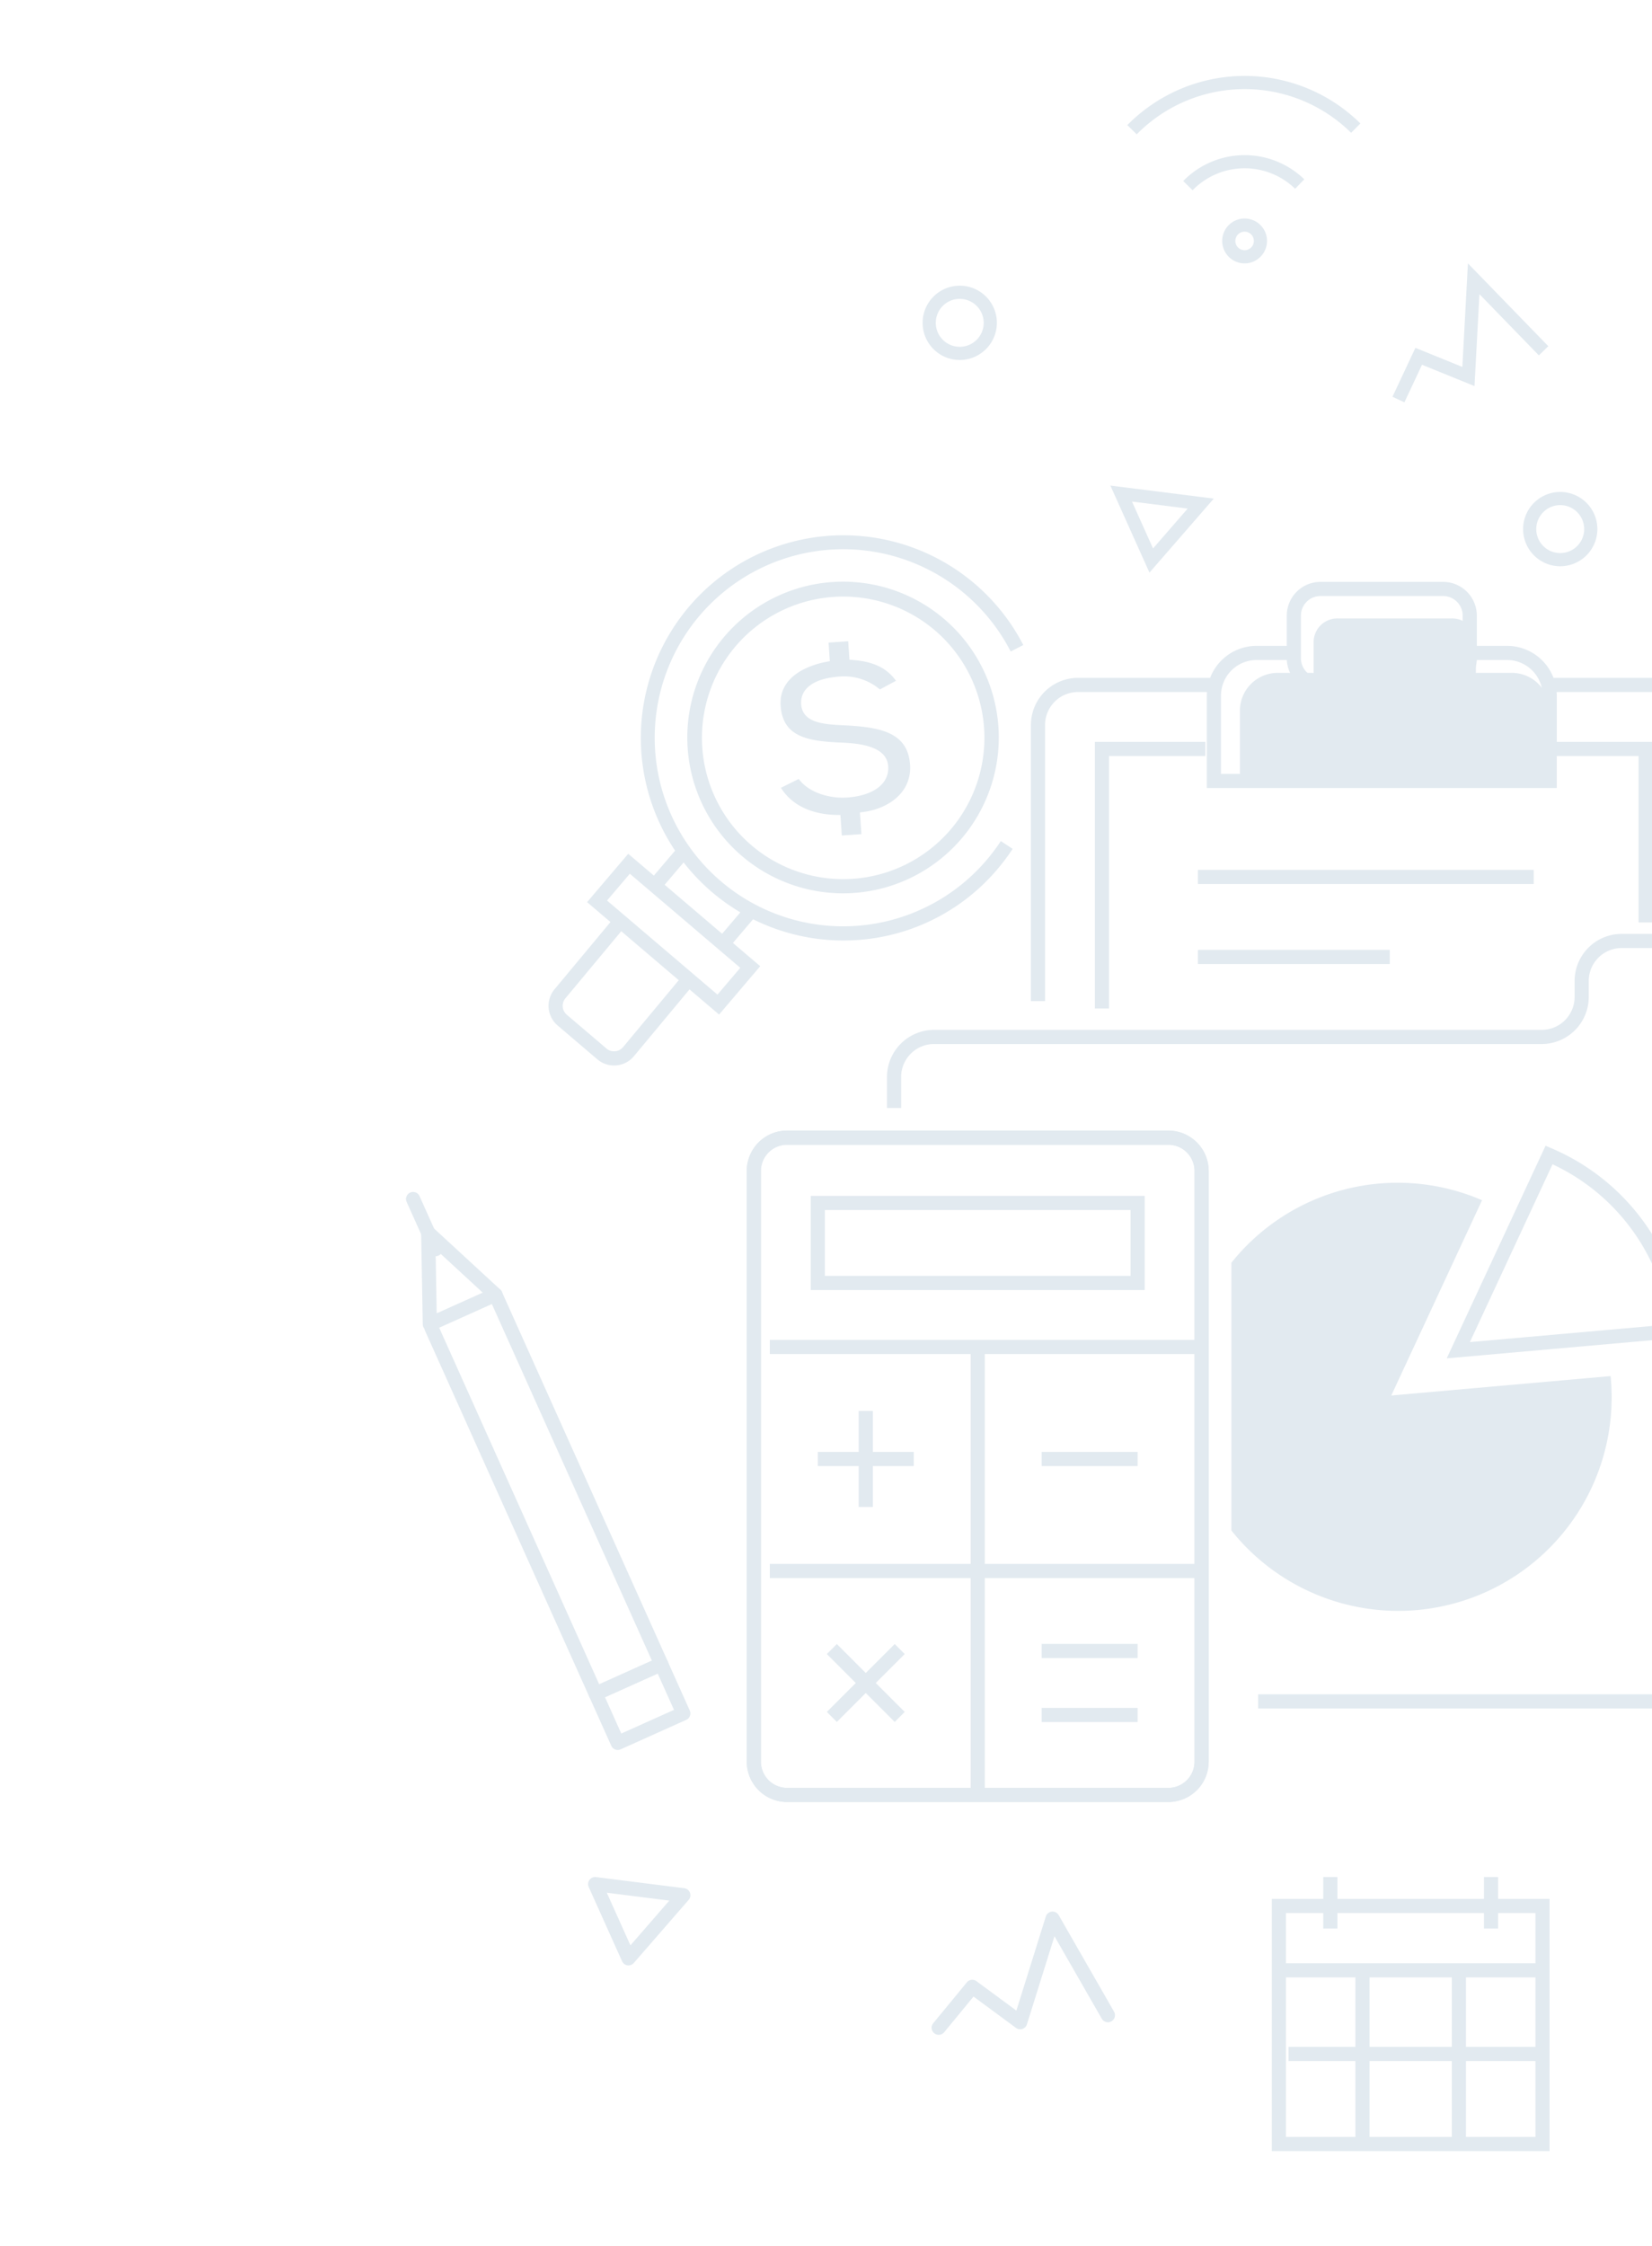 <svg xmlns="http://www.w3.org/2000/svg" xmlns:xlink="http://www.w3.org/1999/xlink" width="262" height="356" viewBox="0 0 262 356">
  <defs>
    <clipPath id="clip-path">
      <rect id="Rectangle_46955" data-name="Rectangle 46955" width="262" height="356" transform="translate(1042 325)" fill="#fff" stroke="#707070" stroke-width="1"/>
    </clipPath>
  </defs>
  <g id="finance-tab-bg" transform="translate(-1042 -325)" clip-path="url(#clip-path)">
    <g id="Group_49165" data-name="Group 49165" transform="translate(774.473 31.272)">
      <path id="Path_96422" data-name="Path 96422" d="M669.087,491.228a6.008,6.008,0,0,0-6.236-5.752H657.4v-5.033a3.755,3.755,0,0,0-3.9-3.595H635.572a3.755,3.755,0,0,0-3.9,3.595v5.033h-5.456a6.008,6.008,0,0,0-6.236,5.752v11.5h49.1Z" transform="translate(-155.807 -85.091)" fill="#e2eaf0"/>
      <g id="Group_49115" data-name="Group 49115" transform="translate(354.527 378.572)">
        <g id="Group_49113" data-name="Group 49113" transform="translate(0 0)">
          <g id="Group_49108" data-name="Group 49108" transform="translate(26.88 58.702)">
            <rect id="Rectangle_46934" data-name="Rectangle 46934" width="6.86" height="2.244" transform="translate(0 5.223) rotate(-49.592)" fill="#e2eaf0"/>
          </g>
          <g id="Group_49109" data-name="Group 49109" transform="translate(16.05 49.481)">
            <rect id="Rectangle_46935" data-name="Rectangle 46935" width="6.86" height="2.244" transform="matrix(0.648, -0.761, 0.761, 0.648, 0, 5.224)" fill="#e2eaf0"/>
          </g>
          <g id="Group_49110" data-name="Group 49110" transform="translate(6.111 50.487)">
            <path id="Path_96423" data-name="Path 96423" d="M390.254,592.64l-20.931-17.82,6.524-7.665,20.931,17.82Zm-17.77-18.074L390,589.479l3.617-4.249L376.1,570.317Z" transform="translate(-369.323 -567.156)" fill="#e2eaf0"/>
          </g>
          <g id="Group_49111" data-name="Group 49111" transform="translate(0 60.654)">
            <path id="Path_96424" data-name="Path 96424" d="M364.914,615.158a4.073,4.073,0,0,1-2.653-.979l-6.289-5.354a4.1,4.1,0,0,1-.464-5.786l9.383-11.271,1.723,1.435-9.392,11.28a1.86,1.86,0,0,0,.2,2.633l6.288,5.353a1.814,1.814,0,0,0,1.355.438,1.851,1.851,0,0,0,1.268-.648l9.385-11.271,1.723,1.435-9.392,11.28a4.08,4.08,0,0,1-2.8,1.44C365.136,615.153,365.025,615.158,364.914,615.158Z" transform="translate(-354.528 -591.769)" fill="#e2eaf0"/>
          </g>
          <g id="Group_49112" data-name="Group 49112" transform="translate(14.618)">
            <path id="Path_96425" data-name="Path 96425" d="M421.971,509.157a32.114,32.114,0,1,1,28.617-46.832l-1.995,1.027a29.886,29.886,0,1,0-3.82,33.05,30.166,30.166,0,0,0,2.252-3l1.875,1.231a32.478,32.478,0,0,1-2.418,3.226,31.912,31.912,0,0,1-21.888,11.2Q423.279,509.158,421.971,509.157Zm.012-7.476A24.7,24.7,0,1,1,424,501.6Q422.986,501.681,421.984,501.681Zm-17.017-39.168a22.4,22.4,0,1,0,31.579-2.536,22.427,22.427,0,0,0-31.579,2.536Z" transform="translate(-389.917 -444.927)" fill="#e2eaf0"/>
          </g>
        </g>
        <g id="Group_49114" data-name="Group 49114" transform="translate(36.792 16.798)">
          <path id="Path_96426" data-name="Path 96426" d="M453.316,516.381l-.223-3.245-.645-.011c-2.352-.042-6.509-.672-8.791-4.3l2.832-1.408c1.561,2.177,4.911,3.138,7.637,2.951,4.228-.29,6.737-2.192,6.546-4.963-.21-3.057-4.193-3.595-7.17-3.733-5.391-.219-9.539-.789-9.887-5.851-.352-5.127,5.413-6.616,7.188-6.952l.615-.115-.2-2.946,3.112-.214.2,2.927.6.048c3.221.257,5.345,1.281,6.775,3.294l-2.552,1.373a8.756,8.756,0,0,0-6.4-2.043c-4.037.278-6.254,1.882-6.081,4.4.207,3.01,3.793,3.18,6.675,3.317,5.578.286,10.229.954,10.592,6.253.3,4.417-3.446,6.939-7.3,7.48l-.649.092.235,3.428Z" transform="translate(-443.601 -485.594)" fill="#e2eaf0"/>
        </g>
      </g>
      <g id="Group_49116" data-name="Group 49116" transform="translate(360.798 591.253)">
        <path id="Path_96427" data-name="Path 96427" d="M911.151,616.643a1.139,1.139,0,0,1-.164-.012,1.122,1.122,0,0,1-.86-.651l-5.286-11.765a1.121,1.121,0,0,1,1.163-1.572l13.982,1.762a1.121,1.121,0,0,1,.706,1.849l-8.7,10A1.122,1.122,0,0,1,911.151,616.643Zm-3.445-11.524,3.749,8.344,6.166-7.094Z" transform="translate(-904.743 -602.636)" fill="#e2eaf0"/>
      </g>
      <g id="Group_49117" data-name="Group 49117" transform="translate(415.276 596.728)">
        <path id="Path_96428" data-name="Path 96428" d="M571.179,421.261a1.122,1.122,0,0,1-.865-1.834l5.33-6.479a1.12,1.12,0,0,1,1.532-.19l6.325,4.664,4.668-14.908a1.121,1.121,0,0,1,2.043-.223l8.779,15.3a1.121,1.121,0,1,1-1.945,1.117l-7.5-13.074-4.371,13.962a1.122,1.122,0,0,1-1.736.567l-6.734-4.966-4.654,5.658A1.117,1.117,0,0,1,571.179,421.261Z" transform="translate(-570.058 -401.728)" fill="#e2eaf0"/>
      </g>
      <g id="Group_49142" data-name="Group 49142" transform="translate(385.961 385.958)">
        <g id="Group_49118" data-name="Group 49118" transform="translate(127.274 15.217)">
          <path id="Path_96429" data-name="Path 96429" d="M765.3,536.474h-2.243V507.11a5.225,5.225,0,0,0-5.219-5.219H738.752v-2.243h19.091a7.471,7.471,0,0,1,7.462,7.462Z" transform="translate(-738.752 -499.648)" fill="#e2eaf0"/>
        </g>
        <g id="Group_49119" data-name="Group 49119" transform="translate(45.065 15.217)">
          <path id="Path_96430" data-name="Path 96430" d="M541.969,550.886h-2.243V507.11a7.471,7.471,0,0,1,7.462-7.462h21.557v2.243H547.188a5.225,5.225,0,0,0-5.219,5.219Z" transform="translate(-539.726 -499.648)" fill="#e2eaf0"/>
        </g>
        <g id="Group_49120" data-name="Group 49120" transform="translate(71.548 45.651)">
          <rect id="Rectangle_46936" data-name="Rectangle 46936" width="53.259" height="2.243" fill="#e2eaf0"/>
        </g>
        <g id="Group_49121" data-name="Group 49121" transform="translate(71.548 58.332)">
          <rect id="Rectangle_46937" data-name="Rectangle 46937" width="30.433" height="2.243" fill="#e2eaf0"/>
        </g>
        <g id="Group_49122" data-name="Group 49122" transform="translate(127.922 25.361)">
          <path id="Path_96431" data-name="Path 96431" d="M756.081,552.832h-2.243V526.45H740.322v-2.243h15.759Z" transform="translate(-740.322 -524.207)" fill="#e2eaf0"/>
        </g>
        <g id="Group_49123" data-name="Group 49123" transform="translate(55.209 25.361)">
          <path id="Path_96432" data-name="Path 96432" d="M566.529,566.471h-2.243V524.207H581.8v2.243H566.529Z" transform="translate(-564.286 -524.207)" fill="#e2eaf0"/>
        </g>
        <g id="Group_49124" data-name="Group 49124" transform="translate(85.643 0)">
          <path id="Path_96433" data-name="Path 96433" d="M662.757,480.268H643.314a5.354,5.354,0,0,1-5.349-5.349v-6.763a5.354,5.354,0,0,1,5.349-5.348h19.443a5.354,5.354,0,0,1,5.349,5.348v6.763A5.354,5.354,0,0,1,662.757,480.268Zm-19.443-15.217a3.109,3.109,0,0,0-3.106,3.105v6.763a3.109,3.109,0,0,0,3.106,3.106h19.443a3.109,3.109,0,0,0,3.106-3.106v-6.763a3.109,3.109,0,0,0-3.106-3.105Z" transform="translate(-637.965 -462.808)" fill="#e2eaf0"/>
        </g>
        <g id="Group_49125" data-name="Group 49125" transform="translate(22.239 55.795)">
          <path id="Path_96434" data-name="Path 96434" d="M641.547,661.531H639.3V605.349a5.225,5.225,0,0,0-5.219-5.219h-33.1a5.225,5.225,0,0,0-5.219,5.219v2.536a7.471,7.471,0,0,1-7.461,7.462H491.928a5.225,5.225,0,0,0-5.219,5.219v4.921h-2.243v-4.921a7.471,7.471,0,0,1,7.462-7.461H588.3a5.225,5.225,0,0,0,5.219-5.219v-2.536a7.47,7.47,0,0,1,7.462-7.461h33.1a7.471,7.471,0,0,1,7.462,7.461Z" transform="translate(-484.466 -597.887)" fill="#e2eaf0"/>
        </g>
        <g id="Group_49126" data-name="Group 49126" transform="translate(81.106 176.329)">
          <rect id="Rectangle_46938" data-name="Rectangle 46938" width="90.388" height="2.243" fill="#e2eaf0"/>
        </g>
        <path id="Path_96435" data-name="Path 96435" d="M676.841,724.047l-34.78,3.078,14.395-30.951a33.737,33.737,0,0,0-39.751,9.908v42.444a33.847,33.847,0,0,0,60.137-24.48Z" transform="translate(-539.843 -598.159)" fill="#e2eaf0"/>
        <g id="Group_49127" data-name="Group 49127" transform="translate(111.01 89.385)">
          <path id="Path_96436" data-name="Path 96436" d="M699.379,712.9l15.673-33.7,1,.426a34.942,34.942,0,0,1,21.061,28.8l.109,1.126Zm16.782-30.765-13.11,28.188,31.7-2.806A32.7,32.7,0,0,0,716.161,682.138Z" transform="translate(-699.379 -679.206)" fill="#e2eaf0"/>
        </g>
        <g id="Group_49128" data-name="Group 49128" transform="translate(0 86.977)">
          <path id="Path_96437" data-name="Path 96437" d="M497.484,779.8H437.023a6.4,6.4,0,0,1-6.4-6.4V679.773a6.4,6.4,0,0,1,6.4-6.4h60.461a6.405,6.405,0,0,1,6.4,6.4v93.635A6.4,6.4,0,0,1,497.484,779.8ZM437.023,675.619a4.159,4.159,0,0,0-4.154,4.154v93.635a4.158,4.158,0,0,0,4.154,4.153h60.461a4.159,4.159,0,0,0,4.154-4.153V679.773a4.16,4.16,0,0,0-4.154-4.154Z" transform="translate(-430.626 -673.376)" fill="#e2eaf0"/>
        </g>
        <g id="Group_49129" data-name="Group 49129" transform="translate(0 86.977)">
          <path id="Path_96438" data-name="Path 96438" d="M497.484,779.8H437.023a6.4,6.4,0,0,1-6.4-6.4V679.773a6.4,6.4,0,0,1,6.4-6.4h60.461a6.405,6.405,0,0,1,6.4,6.4v93.635A6.4,6.4,0,0,1,497.484,779.8ZM437.023,675.619a4.159,4.159,0,0,0-4.154,4.154v93.635a4.158,4.158,0,0,0,4.154,4.153h60.461a4.159,4.159,0,0,0,4.154-4.153V679.773a4.16,4.16,0,0,0-4.154-4.154Z" transform="translate(-430.626 -673.376)" fill="#e2eaf0"/>
        </g>
        <g id="Group_49130" data-name="Group 49130" transform="translate(35.507 121.275)">
          <rect id="Rectangle_46939" data-name="Rectangle 46939" width="2.243" height="71.012" fill="#e2eaf0"/>
        </g>
        <g id="Group_49131" data-name="Group 49131" transform="translate(3.658 155.66)">
          <rect id="Rectangle_46940" data-name="Rectangle 46940" width="68.476" height="2.243" fill="#e2eaf0"/>
        </g>
        <g id="Group_49132" data-name="Group 49132" transform="translate(3.658 120.154)">
          <rect id="Rectangle_46941" data-name="Rectangle 46941" width="68.476" height="2.243" fill="#e2eaf0"/>
        </g>
        <g id="Group_49133" data-name="Group 49133" transform="translate(17.753 131.42)">
          <rect id="Rectangle_46942" data-name="Rectangle 46942" width="2.243" height="15.217" fill="#e2eaf0"/>
        </g>
        <g id="Group_49134" data-name="Group 49134" transform="translate(11.266 137.907)">
          <rect id="Rectangle_46943" data-name="Rectangle 46943" width="15.217" height="2.243" fill="#e2eaf0"/>
        </g>
        <g id="Group_49135" data-name="Group 49135" transform="translate(12.702 168.362)">
          <rect id="Rectangle_46944" data-name="Rectangle 46944" width="15.217" height="2.243" transform="translate(0 10.76) rotate(-45)" fill="#e2eaf0"/>
        </g>
        <g id="Group_49136" data-name="Group 49136" transform="translate(12.702 168.362)">
          <rect id="Rectangle_46945" data-name="Rectangle 46945" width="2.243" height="15.217" transform="translate(0 1.586) rotate(-45)" fill="#e2eaf0"/>
        </g>
        <g id="Group_49137" data-name="Group 49137" transform="translate(46.772 137.907)">
          <rect id="Rectangle_46946" data-name="Rectangle 46946" width="15.217" height="2.243" fill="#e2eaf0"/>
        </g>
        <g id="Group_49138" data-name="Group 49138" transform="translate(46.772 168.341)">
          <rect id="Rectangle_46947" data-name="Rectangle 46947" width="15.217" height="2.243" fill="#e2eaf0"/>
        </g>
        <g id="Group_49139" data-name="Group 49139" transform="translate(46.772 178.485)">
          <rect id="Rectangle_46948" data-name="Rectangle 46948" width="15.217" height="2.243" fill="#e2eaf0"/>
        </g>
        <g id="Group_49140" data-name="Group 49140" transform="translate(10.145 97.328)">
          <path id="Path_96439" data-name="Path 96439" d="M508.152,713.361H455.186V698.437h52.966Zm-50.723-2.243h48.48V700.68h-48.48Z" transform="translate(-455.186 -698.437)" fill="#e2eaf0"/>
        </g>
        <g id="Group_49141" data-name="Group 49141" transform="translate(72.962 10.144)">
          <path id="Path_96440" data-name="Path 96440" d="M662.768,509.9h-55.5V495.251a7.893,7.893,0,0,1,7.884-7.884h5.918v2.243h-5.918a5.648,5.648,0,0,0-5.641,5.642v12.405h51.017V495.251a5.648,5.648,0,0,0-5.642-5.642h-5.918v-2.243h5.918a7.893,7.893,0,0,1,7.884,7.884Z" transform="translate(-607.265 -487.367)" fill="#e2eaf0"/>
        </g>
      </g>
      <g id="Group_49147" data-name="Group 49147" transform="translate(331.918 482.66)">
        <g id="Group_49143" data-name="Group 49143" transform="translate(2.912 15.165)">
          <path id="Path_96441" data-name="Path 96441" d="M846.363,824.921a1.118,1.118,0,0,1-1.023-.662l-26.042-58a1.121,1.121,0,0,1,2.046-.919l25.583,56.975,8.357-3.753L829.445,761.02a1.121,1.121,0,1,1,2.046-.918l26.3,58.567a1.12,1.12,0,0,1-.563,1.482l-10.4,4.671A1.118,1.118,0,0,1,846.363,824.921Z" transform="translate(-819.199 -759.438)" fill="#e2eaf0"/>
        </g>
        <g id="Group_49144" data-name="Group 49144" transform="translate(28.955 73.733)">
          <path id="Path_96442" data-name="Path 96442" d="M886.872,915.948a1.121,1.121,0,0,1-1.024-.662l-3.5-7.8a1.12,1.12,0,0,1,.564-1.482l10.4-4.671a1.122,1.122,0,0,1,1.482.564l3.5,7.8a1.12,1.12,0,0,1-.564,1.482l-10.4,4.671A1.113,1.113,0,0,1,886.872,915.948Zm-2.021-8.36,2.584,5.756,8.357-3.752-2.585-5.757Z" transform="translate(-882.247 -901.232)" fill="#e2eaf0"/>
        </g>
        <g id="Group_49145" data-name="Group 49145" transform="translate(2.4 5.346)">
          <path id="Path_96443" data-name="Path 96443" d="M819.337,752.4a1.122,1.122,0,0,1-1.121-1.1l-.257-14.491a1.122,1.122,0,0,1,1.882-.845l10.659,9.82a1.121,1.121,0,0,1-.3,1.848l-10.4,4.67A1.125,1.125,0,0,1,819.337,752.4Zm.91-13.011.18,10.17,7.3-3.278Z" transform="translate(-817.959 -735.668)" fill="#e2eaf0"/>
        </g>
        <g id="Group_49146" data-name="Group 49146">
          <path id="Path_96444" data-name="Path 96444" d="M816.839,732.915a1.121,1.121,0,0,1-1.024-.662l-3.568-7.945a1.121,1.121,0,0,1,2.046-.919l3.568,7.945a1.122,1.122,0,0,1-1.022,1.581Z" transform="translate(-812.148 -722.725)" fill="#e2eaf0"/>
        </g>
      </g>
      <g id="Group_49155" data-name="Group 49155" transform="translate(469.23 591.253)">
        <g id="Group_49148" data-name="Group 49148" transform="translate(0 3.466)">
          <path id="Path_96445" data-name="Path 96445" d="M865.74,477.494H821.69V437.523h44.05Zm-41.807-2.243H863.5V439.766H823.933Z" transform="translate(-821.69 -437.523)" fill="#e2eaf0"/>
        </g>
        <g id="Group_49149" data-name="Group 49149" transform="translate(1.632 13.663)">
          <rect id="Rectangle_46949" data-name="Rectangle 46949" width="41.58" height="2.243" fill="#e2eaf0"/>
        </g>
        <g id="Group_49150" data-name="Group 49150" transform="translate(8.158 0)">
          <rect id="Rectangle_46950" data-name="Rectangle 46950" width="2.243" height="8.158" fill="#e2eaf0"/>
        </g>
        <g id="Group_49151" data-name="Group 49151" transform="translate(33.649 0)">
          <rect id="Rectangle_46951" data-name="Rectangle 46951" width="2.243" height="8.158" fill="#e2eaf0"/>
        </g>
        <g id="Group_49152" data-name="Group 49152" transform="translate(13.256 15.295)">
          <rect id="Rectangle_46952" data-name="Rectangle 46952" width="2.243" height="27.531" fill="#e2eaf0"/>
        </g>
        <g id="Group_49153" data-name="Group 49153" transform="translate(28.551 15.295)">
          <rect id="Rectangle_46953" data-name="Rectangle 46953" width="2.243" height="27.531" fill="#e2eaf0"/>
        </g>
        <g id="Group_49154" data-name="Group 49154" transform="translate(2.651 26.919)">
          <rect id="Rectangle_46954" data-name="Rectangle 46954" width="39.767" height="2.243" fill="#e2eaf0"/>
        </g>
      </g>
      <g id="Group_49164" data-name="Group 49164" transform="translate(-1094.716 -107.396)">
        <g id="Group_49156" data-name="Group 49156" transform="translate(1423.344 498.091)">
          <path id="Path_96446" data-name="Path 96446" d="M1411.543,705.761l-6.2-13.8,16.4,2.067Zm-2.772-11.263,3.339,7.431,5.492-6.318Z" transform="translate(-1290.344 -711.963)" fill="#e2eaf0"/>
        </g>
        <g id="Group_49157" data-name="Group 49157" transform="translate(1583.085 442.871)">
          <path id="Path_96447" data-name="Path 96447" d="M1886.9,453.262l-1.89-.886,3.635-7.749,7.446,3.023.883-16.414,12.75,13.13-1.5,1.454-9.425-9.705-.783,14.571-8.324-3.38Z" transform="translate(-1885.01 -431.236)" fill="#e2eaf0"/>
        </g>
        <g id="Group_49158" data-name="Group 49158" transform="translate(1603.798 479.101)">
          <path id="Path_96448" data-name="Path 96448" d="M1937.923,691.719a5.889,5.889,0,1,1,5.89-5.889A5.9,5.9,0,0,1,1937.923,691.719Zm0-9.691a3.8,3.8,0,1,0,3.8,3.8A3.806,3.806,0,0,0,1937.923,682.027Z" transform="translate(-1932.033 -679.94)" fill="#e2eaf0"/>
        </g>
        <g id="Group_49159" data-name="Group 49159" transform="translate(1508.566 446.408)">
          <path id="Path_96449" data-name="Path 96449" d="M1493.518,400.186a5.889,5.889,0,1,1,5.889-5.889A5.9,5.9,0,0,1,1493.518,400.186Zm0-9.691a3.8,3.8,0,1,0,3.8,3.8A3.806,3.806,0,0,0,1493.518,390.5Z" transform="translate(-1487.629 -388.408)" fill="#e2eaf0"/>
        </g>
        <g id="Group_49163" data-name="Group 49163" transform="translate(1541.032 413.159)">
          <g id="Group_49160" data-name="Group 49160" transform="translate(15.045 22.602)">
            <path id="Path_96450" data-name="Path 96450" d="M1801.035,463.041a3.555,3.555,0,1,1,3.555-3.555A3.559,3.559,0,0,1,1801.035,463.041Zm0-5.022a1.468,1.468,0,1,0,1.468,1.468A1.469,1.469,0,0,0,1801.035,458.018Z" transform="translate(-1797.48 -455.931)" fill="#e2eaf0"/>
          </g>
          <g id="Group_49161" data-name="Group 49161" transform="translate(8.863 12.556)">
            <path id="Path_96451" data-name="Path 96451" d="M1782.889,435.362,1781.4,433.9a13.6,13.6,0,0,1,19.2-.271l-1.451,1.5a11.512,11.512,0,0,0-16.259.23Z" transform="translate(-1781.397 -429.797)" fill="#e2eaf0"/>
          </g>
          <g id="Group_49162" data-name="Group 49162" transform="translate(0 0)">
            <path id="Path_96452" data-name="Path 96452" d="M1759.827,406.389l-1.488-1.463a26.118,26.118,0,0,1,36.964-.261l-1.468,1.484a24.031,24.031,0,0,0-34.009.24Z" transform="translate(-1758.339 -397.131)" fill="#e2eaf0"/>
          </g>
        </g>
      </g>
    </g>
  </g>
</svg>
